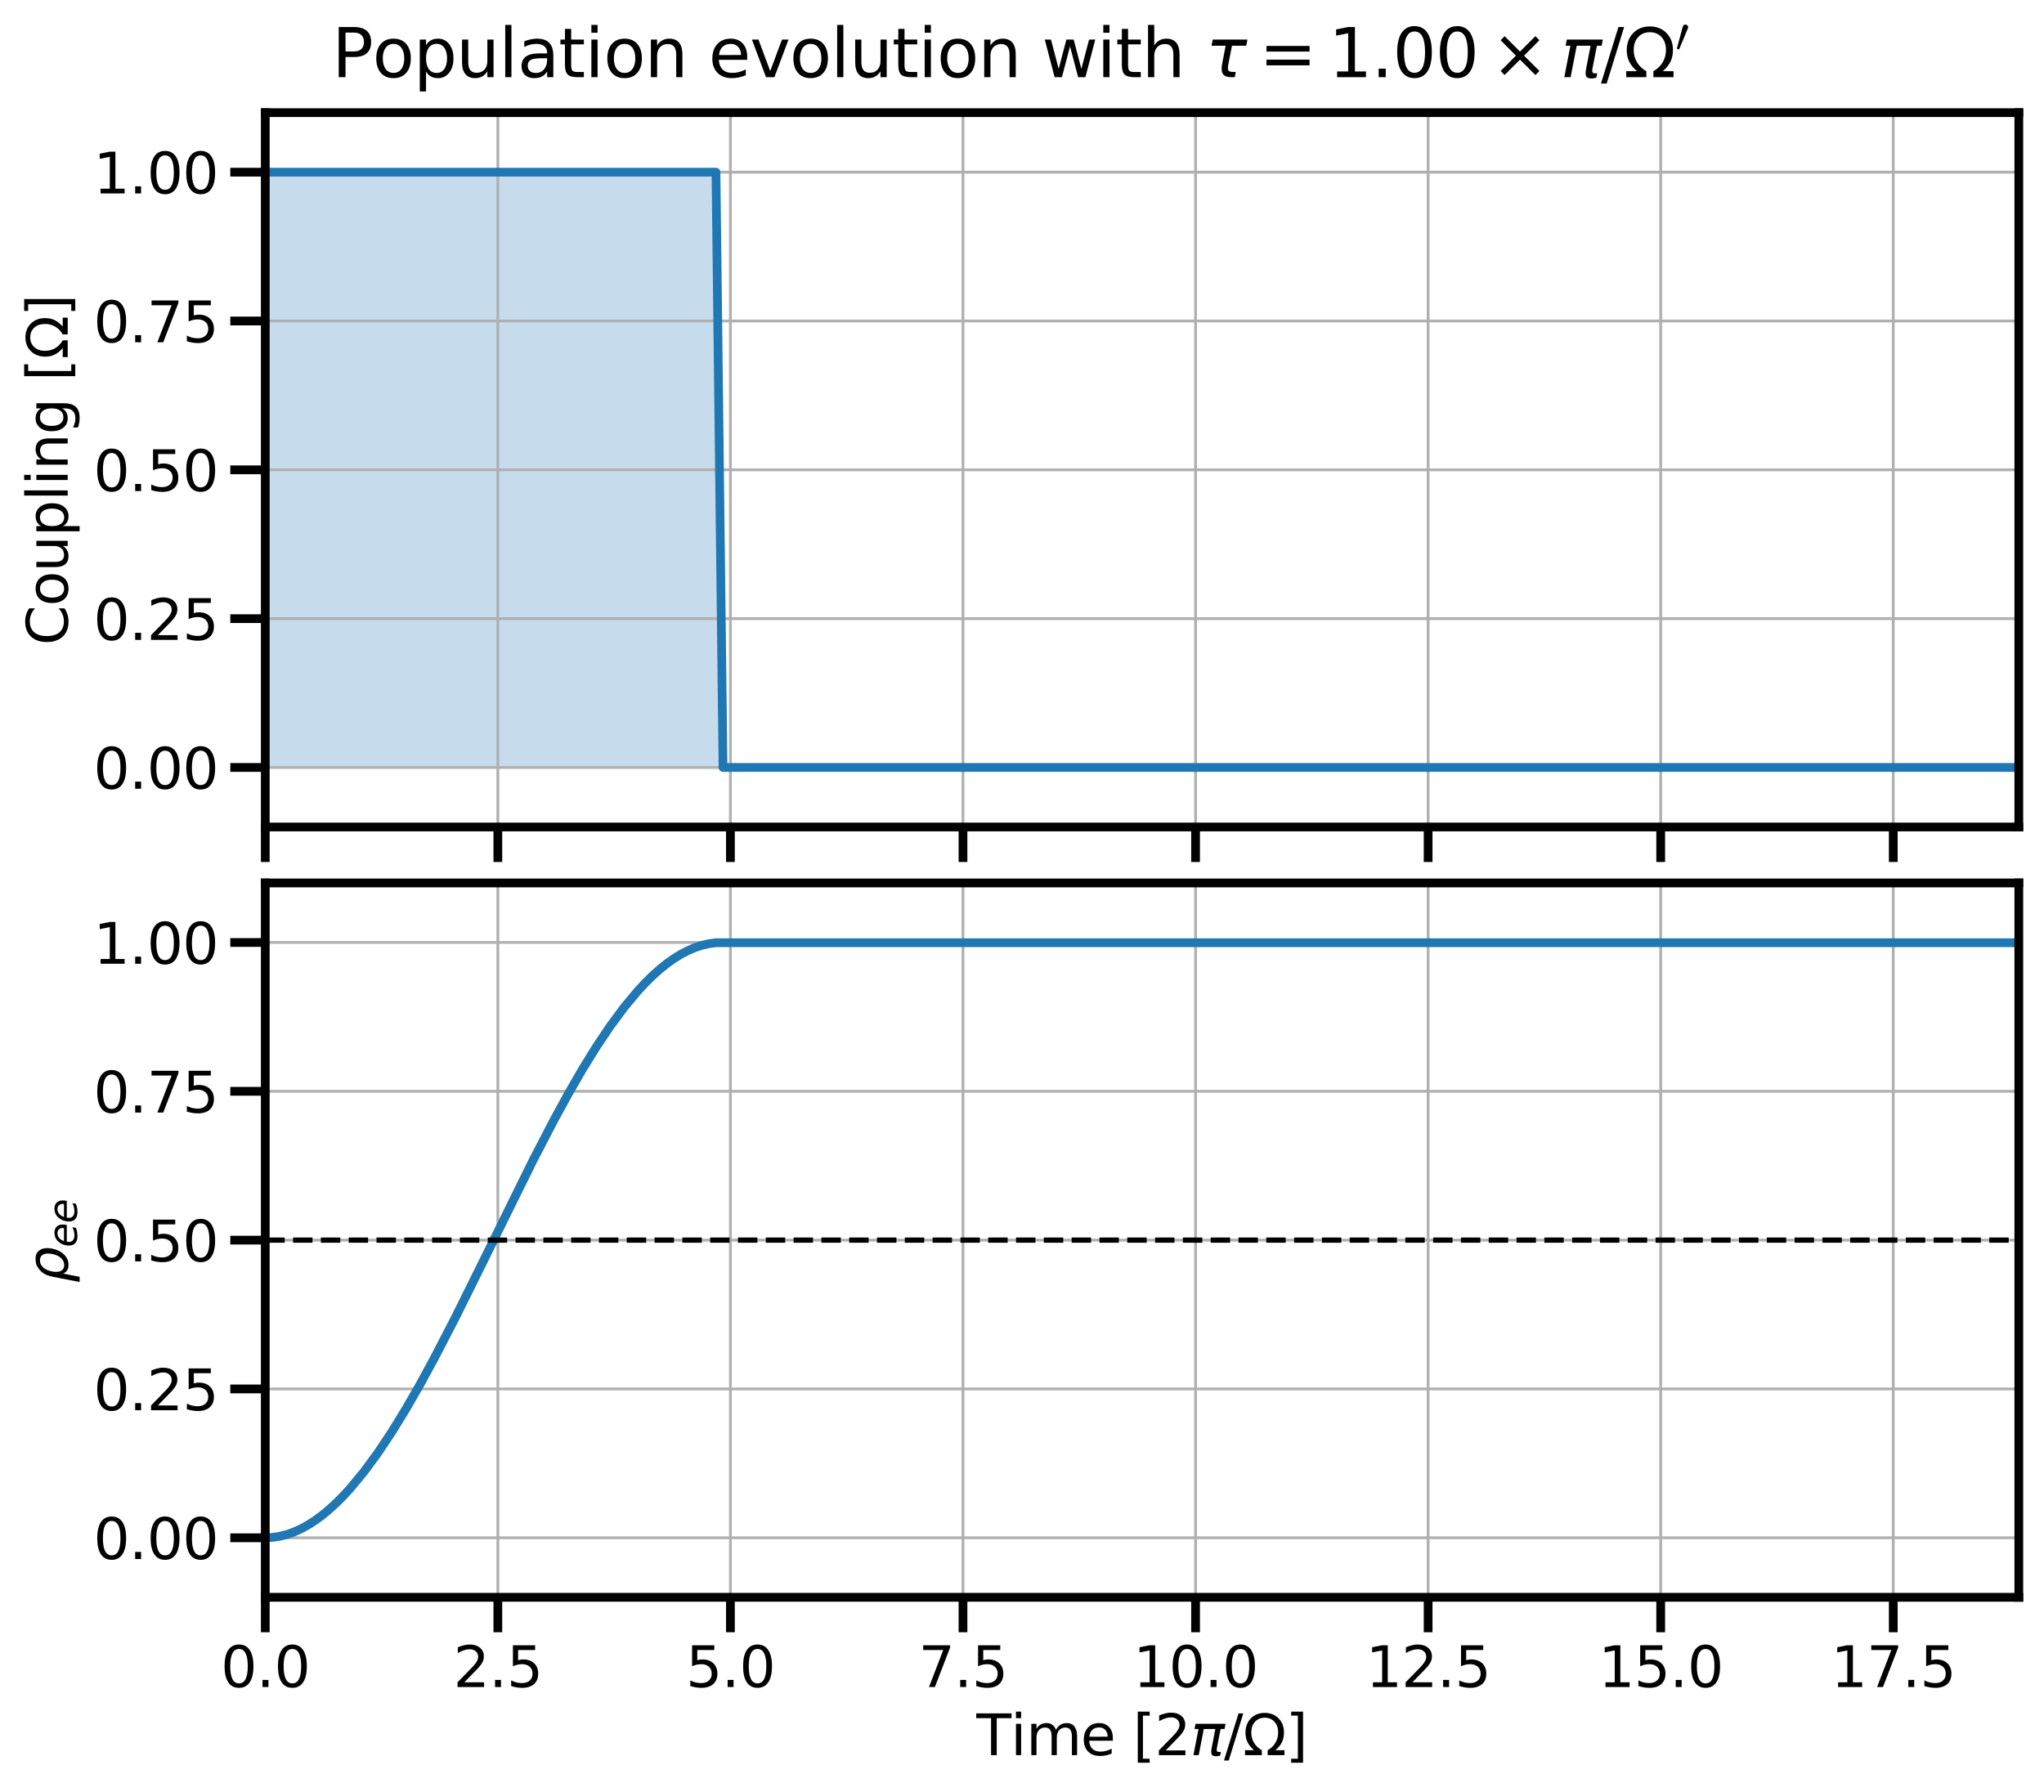 <?xml version="1.0" encoding="utf-8" standalone="no"?>
<!DOCTYPE svg PUBLIC "-//W3C//DTD SVG 1.1//EN"
  "http://www.w3.org/Graphics/SVG/1.1/DTD/svg11.dtd">
<svg xmlns:xlink="http://www.w3.org/1999/xlink" width="584.4pt" height="512.4pt" viewBox="0 0 584.4 512.4" xmlns="http://www.w3.org/2000/svg" version="1.1">
 <defs>
  <style type="text/css">*{stroke-linejoin: round; stroke-linecap: butt}</style>
 </defs>
 <g id="figure_1">
  <g id="patch_1">
   <path d="M 0 512.4 
L 584.4 512.4 
L 584.4 0 
L 0 0 
z
" style="fill: #ffffff"/>
  </g>
  <g id="axes_1">
   <g id="patch_2">
    <path d="M 75.845 236.469 
L 577.2 236.469 
L 577.2 32.208 
L 75.845 32.208 
z
" style="fill: #ffffff"/>
   </g>
   <g id="PolyCollection_1">
    <path d="M 75.845 219.447 
L 75.845 49.23 
L 77.858 49.23 
L 79.872 49.23 
L 81.885 49.23 
L 83.899 49.23 
L 85.912 49.23 
L 87.926 49.23 
L 89.939 49.23 
L 91.953 49.23 
L 93.966 49.23 
L 95.98 49.23 
L 97.993 49.23 
L 100.007 49.23 
L 102.02 49.23 
L 104.034 49.23 
L 106.047 49.23 
L 108.061 49.23 
L 110.074 49.23 
L 112.087 49.23 
L 114.101 49.23 
L 116.114 49.23 
L 118.128 49.23 
L 120.141 49.23 
L 122.155 49.23 
L 124.168 49.23 
L 126.182 49.23 
L 128.195 49.23 
L 130.209 49.23 
L 132.222 49.23 
L 134.236 49.23 
L 136.249 49.23 
L 138.263 49.23 
L 140.276 49.23 
L 142.29 49.23 
L 144.303 49.23 
L 146.317 49.23 
L 148.33 49.23 
L 150.343 49.23 
L 152.357 49.23 
L 154.37 49.23 
L 156.384 49.23 
L 158.397 49.23 
L 160.411 49.23 
L 162.424 49.23 
L 164.438 49.23 
L 166.451 49.23 
L 168.465 49.23 
L 170.478 49.23 
L 172.492 49.23 
L 174.505 49.23 
L 176.519 49.23 
L 178.532 49.23 
L 180.546 49.23 
L 182.559 49.23 
L 184.572 49.23 
L 186.586 49.23 
L 188.599 49.23 
L 190.613 49.23 
L 192.626 49.23 
L 194.64 49.23 
L 196.653 49.23 
L 198.667 49.23 
L 200.68 49.23 
L 202.694 49.23 
L 204.707 49.23 
L 206.721 219.447 
L 208.734 219.447 
L 210.748 219.447 
L 212.761 219.447 
L 214.775 219.447 
L 216.788 219.447 
L 218.802 219.447 
L 220.815 219.447 
L 222.828 219.447 
L 224.842 219.447 
L 226.855 219.447 
L 228.869 219.447 
L 230.882 219.447 
L 232.896 219.447 
L 234.909 219.447 
L 236.923 219.447 
L 238.936 219.447 
L 240.95 219.447 
L 242.963 219.447 
L 244.977 219.447 
L 246.99 219.447 
L 249.004 219.447 
L 251.017 219.447 
L 253.031 219.447 
L 255.044 219.447 
L 257.057 219.447 
L 259.071 219.447 
L 261.084 219.447 
L 263.098 219.447 
L 265.111 219.447 
L 267.125 219.447 
L 269.138 219.447 
L 271.152 219.447 
L 273.165 219.447 
L 275.179 219.447 
L 277.192 219.447 
L 279.206 219.447 
L 281.219 219.447 
L 283.233 219.447 
L 285.246 219.447 
L 287.26 219.447 
L 289.273 219.447 
L 291.287 219.447 
L 293.3 219.447 
L 295.313 219.447 
L 297.327 219.447 
L 299.34 219.447 
L 301.354 219.447 
L 303.367 219.447 
L 305.381 219.447 
L 307.394 219.447 
L 309.408 219.447 
L 311.421 219.447 
L 313.435 219.447 
L 315.448 219.447 
L 317.462 219.447 
L 319.475 219.447 
L 321.489 219.447 
L 323.502 219.447 
L 325.516 219.447 
L 327.529 219.447 
L 329.542 219.447 
L 331.556 219.447 
L 333.569 219.447 
L 335.583 219.447 
L 337.596 219.447 
L 339.61 219.447 
L 341.623 219.447 
L 343.637 219.447 
L 345.65 219.447 
L 347.664 219.447 
L 349.677 219.447 
L 351.691 219.447 
L 353.704 219.447 
L 355.718 219.447 
L 357.731 219.447 
L 359.745 219.447 
L 361.758 219.447 
L 363.771 219.447 
L 365.785 219.447 
L 367.798 219.447 
L 369.812 219.447 
L 371.825 219.447 
L 373.839 219.447 
L 375.852 219.447 
L 377.866 219.447 
L 379.879 219.447 
L 381.893 219.447 
L 383.906 219.447 
L 385.92 219.447 
L 387.933 219.447 
L 389.947 219.447 
L 391.96 219.447 
L 393.974 219.447 
L 395.987 219.447 
L 398.001 219.447 
L 400.014 219.447 
L 402.027 219.447 
L 404.041 219.447 
L 406.054 219.447 
L 408.068 219.447 
L 410.081 219.447 
L 412.095 219.447 
L 414.108 219.447 
L 416.122 219.447 
L 418.135 219.447 
L 420.149 219.447 
L 422.162 219.447 
L 424.176 219.447 
L 426.189 219.447 
L 428.203 219.447 
L 430.216 219.447 
L 432.23 219.447 
L 434.243 219.447 
L 436.256 219.447 
L 438.27 219.447 
L 440.283 219.447 
L 442.297 219.447 
L 444.31 219.447 
L 446.324 219.447 
L 448.337 219.447 
L 450.351 219.447 
L 452.364 219.447 
L 454.378 219.447 
L 456.391 219.447 
L 458.405 219.447 
L 460.418 219.447 
L 462.432 219.447 
L 464.445 219.447 
L 466.459 219.447 
L 468.472 219.447 
L 470.486 219.447 
L 472.499 219.447 
L 474.512 219.447 
L 476.526 219.447 
L 478.539 219.447 
L 480.553 219.447 
L 482.566 219.447 
L 484.58 219.447 
L 486.593 219.447 
L 488.607 219.447 
L 490.62 219.447 
L 492.634 219.447 
L 494.647 219.447 
L 496.661 219.447 
L 498.674 219.447 
L 500.688 219.447 
L 502.701 219.447 
L 504.715 219.447 
L 506.728 219.447 
L 508.741 219.447 
L 510.755 219.447 
L 512.768 219.447 
L 514.782 219.447 
L 516.795 219.447 
L 518.809 219.447 
L 520.822 219.447 
L 522.836 219.447 
L 524.849 219.447 
L 526.863 219.447 
L 528.876 219.447 
L 530.89 219.447 
L 532.903 219.447 
L 534.917 219.447 
L 536.93 219.447 
L 538.944 219.447 
L 540.957 219.447 
L 542.97 219.447 
L 544.984 219.447 
L 546.997 219.447 
L 549.011 219.447 
L 551.024 219.447 
L 553.038 219.447 
L 555.051 219.447 
L 557.065 219.447 
L 559.078 219.447 
L 561.092 219.447 
L 563.105 219.447 
L 565.119 219.447 
L 567.132 219.447 
L 569.146 219.447 
L 571.159 219.447 
L 573.173 219.447 
L 575.186 219.447 
L 577.2 219.447 
L 577.2 219.447 
L 577.2 219.447 
L 575.186 219.447 
L 573.173 219.447 
L 571.159 219.447 
L 569.146 219.447 
L 567.132 219.447 
L 565.119 219.447 
L 563.105 219.447 
L 561.092 219.447 
L 559.078 219.447 
L 557.065 219.447 
L 555.051 219.447 
L 553.038 219.447 
L 551.024 219.447 
L 549.011 219.447 
L 546.997 219.447 
L 544.984 219.447 
L 542.97 219.447 
L 540.957 219.447 
L 538.944 219.447 
L 536.93 219.447 
L 534.917 219.447 
L 532.903 219.447 
L 530.89 219.447 
L 528.876 219.447 
L 526.863 219.447 
L 524.849 219.447 
L 522.836 219.447 
L 520.822 219.447 
L 518.809 219.447 
L 516.795 219.447 
L 514.782 219.447 
L 512.768 219.447 
L 510.755 219.447 
L 508.741 219.447 
L 506.728 219.447 
L 504.715 219.447 
L 502.701 219.447 
L 500.688 219.447 
L 498.674 219.447 
L 496.661 219.447 
L 494.647 219.447 
L 492.634 219.447 
L 490.62 219.447 
L 488.607 219.447 
L 486.593 219.447 
L 484.58 219.447 
L 482.566 219.447 
L 480.553 219.447 
L 478.539 219.447 
L 476.526 219.447 
L 474.512 219.447 
L 472.499 219.447 
L 470.486 219.447 
L 468.472 219.447 
L 466.459 219.447 
L 464.445 219.447 
L 462.432 219.447 
L 460.418 219.447 
L 458.405 219.447 
L 456.391 219.447 
L 454.378 219.447 
L 452.364 219.447 
L 450.351 219.447 
L 448.337 219.447 
L 446.324 219.447 
L 444.31 219.447 
L 442.297 219.447 
L 440.283 219.447 
L 438.27 219.447 
L 436.256 219.447 
L 434.243 219.447 
L 432.23 219.447 
L 430.216 219.447 
L 428.203 219.447 
L 426.189 219.447 
L 424.176 219.447 
L 422.162 219.447 
L 420.149 219.447 
L 418.135 219.447 
L 416.122 219.447 
L 414.108 219.447 
L 412.095 219.447 
L 410.081 219.447 
L 408.068 219.447 
L 406.054 219.447 
L 404.041 219.447 
L 402.027 219.447 
L 400.014 219.447 
L 398.001 219.447 
L 395.987 219.447 
L 393.974 219.447 
L 391.96 219.447 
L 389.947 219.447 
L 387.933 219.447 
L 385.92 219.447 
L 383.906 219.447 
L 381.893 219.447 
L 379.879 219.447 
L 377.866 219.447 
L 375.852 219.447 
L 373.839 219.447 
L 371.825 219.447 
L 369.812 219.447 
L 367.798 219.447 
L 365.785 219.447 
L 363.771 219.447 
L 361.758 219.447 
L 359.745 219.447 
L 357.731 219.447 
L 355.718 219.447 
L 353.704 219.447 
L 351.691 219.447 
L 349.677 219.447 
L 347.664 219.447 
L 345.65 219.447 
L 343.637 219.447 
L 341.623 219.447 
L 339.61 219.447 
L 337.596 219.447 
L 335.583 219.447 
L 333.569 219.447 
L 331.556 219.447 
L 329.542 219.447 
L 327.529 219.447 
L 325.516 219.447 
L 323.502 219.447 
L 321.489 219.447 
L 319.475 219.447 
L 317.462 219.447 
L 315.448 219.447 
L 313.435 219.447 
L 311.421 219.447 
L 309.408 219.447 
L 307.394 219.447 
L 305.381 219.447 
L 303.367 219.447 
L 301.354 219.447 
L 299.34 219.447 
L 297.327 219.447 
L 295.313 219.447 
L 293.3 219.447 
L 291.287 219.447 
L 289.273 219.447 
L 287.26 219.447 
L 285.246 219.447 
L 283.233 219.447 
L 281.219 219.447 
L 279.206 219.447 
L 277.192 219.447 
L 275.179 219.447 
L 273.165 219.447 
L 271.152 219.447 
L 269.138 219.447 
L 267.125 219.447 
L 265.111 219.447 
L 263.098 219.447 
L 261.084 219.447 
L 259.071 219.447 
L 257.057 219.447 
L 255.044 219.447 
L 253.031 219.447 
L 251.017 219.447 
L 249.004 219.447 
L 246.99 219.447 
L 244.977 219.447 
L 242.963 219.447 
L 240.95 219.447 
L 238.936 219.447 
L 236.923 219.447 
L 234.909 219.447 
L 232.896 219.447 
L 230.882 219.447 
L 228.869 219.447 
L 226.855 219.447 
L 224.842 219.447 
L 222.828 219.447 
L 220.815 219.447 
L 218.802 219.447 
L 216.788 219.447 
L 214.775 219.447 
L 212.761 219.447 
L 210.748 219.447 
L 208.734 219.447 
L 206.721 219.447 
L 204.707 219.447 
L 202.694 219.447 
L 200.68 219.447 
L 198.667 219.447 
L 196.653 219.447 
L 194.64 219.447 
L 192.626 219.447 
L 190.613 219.447 
L 188.599 219.447 
L 186.586 219.447 
L 184.572 219.447 
L 182.559 219.447 
L 180.546 219.447 
L 178.532 219.447 
L 176.519 219.447 
L 174.505 219.447 
L 172.492 219.447 
L 170.478 219.447 
L 168.465 219.447 
L 166.451 219.447 
L 164.438 219.447 
L 162.424 219.447 
L 160.411 219.447 
L 158.397 219.447 
L 156.384 219.447 
L 154.37 219.447 
L 152.357 219.447 
L 150.343 219.447 
L 148.33 219.447 
L 146.317 219.447 
L 144.303 219.447 
L 142.29 219.447 
L 140.276 219.447 
L 138.263 219.447 
L 136.249 219.447 
L 134.236 219.447 
L 132.222 219.447 
L 130.209 219.447 
L 128.195 219.447 
L 126.182 219.447 
L 124.168 219.447 
L 122.155 219.447 
L 120.141 219.447 
L 118.128 219.447 
L 116.114 219.447 
L 114.101 219.447 
L 112.087 219.447 
L 110.074 219.447 
L 108.061 219.447 
L 106.047 219.447 
L 104.034 219.447 
L 102.02 219.447 
L 100.007 219.447 
L 97.993 219.447 
L 95.98 219.447 
L 93.966 219.447 
L 91.953 219.447 
L 89.939 219.447 
L 87.926 219.447 
L 85.912 219.447 
L 83.899 219.447 
L 81.885 219.447 
L 79.872 219.447 
L 77.858 219.447 
L 75.845 219.447 
z
" clip-path="url(#p32d648f47c)" style="fill: #1f77b4; fill-opacity: 0.25"/>
   </g>
   <g id="matplotlib.axis_1">
    <g id="xtick_1">
     <g id="line2d_1">
      <path d="M 75.845 236.469 
L 75.845 32.208 
" clip-path="url(#p32d648f47c)" style="fill: none; stroke: #b0b0b0; stroke-width: 0.8; stroke-linecap: square"/>
     </g>
     <g id="line2d_2">
      <defs>
       <path id="m3462566dc5" d="M 0 0 
L 0 10 
" style="stroke: #000000; stroke-width: 2.5"/>
      </defs>
      <g>
       <use xlink:href="#m3462566dc5" x="75.845" y="236.469" style="stroke: #000000; stroke-width: 2.5"/>
      </g>
     </g>
    </g>
    <g id="xtick_2">
     <g id="line2d_3">
      <path d="M 142.339 236.469 
L 142.339 32.208 
" clip-path="url(#p32d648f47c)" style="fill: none; stroke: #b0b0b0; stroke-width: 0.8; stroke-linecap: square"/>
     </g>
     <g id="line2d_4">
      <g>
       <use xlink:href="#m3462566dc5" x="142.339" y="236.469" style="stroke: #000000; stroke-width: 2.5"/>
      </g>
     </g>
    </g>
    <g id="xtick_3">
     <g id="line2d_5">
      <path d="M 208.833 236.469 
L 208.833 32.208 
" clip-path="url(#p32d648f47c)" style="fill: none; stroke: #b0b0b0; stroke-width: 0.8; stroke-linecap: square"/>
     </g>
     <g id="line2d_6">
      <g>
       <use xlink:href="#m3462566dc5" x="208.833" y="236.469" style="stroke: #000000; stroke-width: 2.5"/>
      </g>
     </g>
    </g>
    <g id="xtick_4">
     <g id="line2d_7">
      <path d="M 275.328 236.469 
L 275.328 32.208 
" clip-path="url(#p32d648f47c)" style="fill: none; stroke: #b0b0b0; stroke-width: 0.8; stroke-linecap: square"/>
     </g>
     <g id="line2d_8">
      <g>
       <use xlink:href="#m3462566dc5" x="275.328" y="236.469" style="stroke: #000000; stroke-width: 2.5"/>
      </g>
     </g>
    </g>
    <g id="xtick_5">
     <g id="line2d_9">
      <path d="M 341.822 236.469 
L 341.822 32.208 
" clip-path="url(#p32d648f47c)" style="fill: none; stroke: #b0b0b0; stroke-width: 0.8; stroke-linecap: square"/>
     </g>
     <g id="line2d_10">
      <g>
       <use xlink:href="#m3462566dc5" x="341.822" y="236.469" style="stroke: #000000; stroke-width: 2.5"/>
      </g>
     </g>
    </g>
    <g id="xtick_6">
     <g id="line2d_11">
      <path d="M 408.316 236.469 
L 408.316 32.208 
" clip-path="url(#p32d648f47c)" style="fill: none; stroke: #b0b0b0; stroke-width: 0.8; stroke-linecap: square"/>
     </g>
     <g id="line2d_12">
      <g>
       <use xlink:href="#m3462566dc5" x="408.316" y="236.469" style="stroke: #000000; stroke-width: 2.5"/>
      </g>
     </g>
    </g>
    <g id="xtick_7">
     <g id="line2d_13">
      <path d="M 474.81 236.469 
L 474.81 32.208 
" clip-path="url(#p32d648f47c)" style="fill: none; stroke: #b0b0b0; stroke-width: 0.8; stroke-linecap: square"/>
     </g>
     <g id="line2d_14">
      <g>
       <use xlink:href="#m3462566dc5" x="474.81" y="236.469" style="stroke: #000000; stroke-width: 2.5"/>
      </g>
     </g>
    </g>
    <g id="xtick_8">
     <g id="line2d_15">
      <path d="M 541.304 236.469 
L 541.304 32.208 
" clip-path="url(#p32d648f47c)" style="fill: none; stroke: #b0b0b0; stroke-width: 0.8; stroke-linecap: square"/>
     </g>
     <g id="line2d_16">
      <g>
       <use xlink:href="#m3462566dc5" x="541.304" y="236.469" style="stroke: #000000; stroke-width: 2.5"/>
      </g>
     </g>
    </g>
   </g>
   <g id="matplotlib.axis_2">
    <g id="ytick_1">
     <g id="line2d_17">
      <path d="M 75.845 219.447 
L 577.2 219.447 
" clip-path="url(#p32d648f47c)" style="fill: none; stroke: #b0b0b0; stroke-width: 0.8; stroke-linecap: square"/>
     </g>
     <g id="line2d_18">
      <defs>
       <path id="mfc14a65c82" d="M 0 0 
L -10 0 
" style="stroke: #000000; stroke-width: 2.5"/>
      </defs>
      <g>
       <use xlink:href="#mfc14a65c82" x="75.845" y="219.447" style="stroke: #000000; stroke-width: 2.5"/>
      </g>
     </g>
     <g id="text_1">
      <!-- 0.00 -->
      <g transform="translate(26.72 225.526) scale(0.16 -0.16)">
       <defs>
        <path id="DejaVuSans-30" d="M 2034 4250 
Q 1547 4250 1301 3770 
Q 1056 3291 1056 2328 
Q 1056 1369 1301 889 
Q 1547 409 2034 409 
Q 2525 409 2770 889 
Q 3016 1369 3016 2328 
Q 3016 3291 2770 3770 
Q 2525 4250 2034 4250 
z
M 2034 4750 
Q 2819 4750 3233 4129 
Q 3647 3509 3647 2328 
Q 3647 1150 3233 529 
Q 2819 -91 2034 -91 
Q 1250 -91 836 529 
Q 422 1150 422 2328 
Q 422 3509 836 4129 
Q 1250 4750 2034 4750 
z
" transform="scale(0.016)"/>
        <path id="DejaVuSans-2e" d="M 684 794 
L 1344 794 
L 1344 0 
L 684 0 
L 684 794 
z
" transform="scale(0.016)"/>
       </defs>
       <use xlink:href="#DejaVuSans-30"/>
       <use xlink:href="#DejaVuSans-2e" x="63.623"/>
       <use xlink:href="#DejaVuSans-30" x="95.41"/>
       <use xlink:href="#DejaVuSans-30" x="159.033"/>
      </g>
     </g>
    </g>
    <g id="ytick_2">
     <g id="line2d_19">
      <path d="M 75.845 176.893 
L 577.2 176.893 
" clip-path="url(#p32d648f47c)" style="fill: none; stroke: #b0b0b0; stroke-width: 0.8; stroke-linecap: square"/>
     </g>
     <g id="line2d_20">
      <g>
       <use xlink:href="#mfc14a65c82" x="75.845" y="176.893" style="stroke: #000000; stroke-width: 2.5"/>
      </g>
     </g>
     <g id="text_2">
      <!-- 0.25 -->
      <g transform="translate(26.72 182.972) scale(0.16 -0.16)">
       <defs>
        <path id="DejaVuSans-32" d="M 1228 531 
L 3431 531 
L 3431 0 
L 469 0 
L 469 531 
Q 828 903 1448 1529 
Q 2069 2156 2228 2338 
Q 2531 2678 2651 2914 
Q 2772 3150 2772 3378 
Q 2772 3750 2511 3984 
Q 2250 4219 1831 4219 
Q 1534 4219 1204 4116 
Q 875 4013 500 3803 
L 500 4441 
Q 881 4594 1212 4672 
Q 1544 4750 1819 4750 
Q 2544 4750 2975 4387 
Q 3406 4025 3406 3419 
Q 3406 3131 3298 2873 
Q 3191 2616 2906 2266 
Q 2828 2175 2409 1742 
Q 1991 1309 1228 531 
z
" transform="scale(0.016)"/>
        <path id="DejaVuSans-35" d="M 691 4666 
L 3169 4666 
L 3169 4134 
L 1269 4134 
L 1269 2991 
Q 1406 3038 1543 3061 
Q 1681 3084 1819 3084 
Q 2600 3084 3056 2656 
Q 3513 2228 3513 1497 
Q 3513 744 3044 326 
Q 2575 -91 1722 -91 
Q 1428 -91 1123 -41 
Q 819 9 494 109 
L 494 744 
Q 775 591 1075 516 
Q 1375 441 1709 441 
Q 2250 441 2565 725 
Q 2881 1009 2881 1497 
Q 2881 1984 2565 2268 
Q 2250 2553 1709 2553 
Q 1456 2553 1204 2497 
Q 953 2441 691 2322 
L 691 4666 
z
" transform="scale(0.016)"/>
       </defs>
       <use xlink:href="#DejaVuSans-30"/>
       <use xlink:href="#DejaVuSans-2e" x="63.623"/>
       <use xlink:href="#DejaVuSans-32" x="95.41"/>
       <use xlink:href="#DejaVuSans-35" x="159.033"/>
      </g>
     </g>
    </g>
    <g id="ytick_3">
     <g id="line2d_21">
      <path d="M 75.845 134.339 
L 577.2 134.339 
" clip-path="url(#p32d648f47c)" style="fill: none; stroke: #b0b0b0; stroke-width: 0.8; stroke-linecap: square"/>
     </g>
     <g id="line2d_22">
      <g>
       <use xlink:href="#mfc14a65c82" x="75.845" y="134.339" style="stroke: #000000; stroke-width: 2.5"/>
      </g>
     </g>
     <g id="text_3">
      <!-- 0.50 -->
      <g transform="translate(26.72 140.417) scale(0.16 -0.16)">
       <use xlink:href="#DejaVuSans-30"/>
       <use xlink:href="#DejaVuSans-2e" x="63.623"/>
       <use xlink:href="#DejaVuSans-35" x="95.41"/>
       <use xlink:href="#DejaVuSans-30" x="159.033"/>
      </g>
     </g>
    </g>
    <g id="ytick_4">
     <g id="line2d_23">
      <path d="M 75.845 91.784 
L 577.2 91.784 
" clip-path="url(#p32d648f47c)" style="fill: none; stroke: #b0b0b0; stroke-width: 0.8; stroke-linecap: square"/>
     </g>
     <g id="line2d_24">
      <g>
       <use xlink:href="#mfc14a65c82" x="75.845" y="91.784" style="stroke: #000000; stroke-width: 2.5"/>
      </g>
     </g>
     <g id="text_4">
      <!-- 0.75 -->
      <g transform="translate(26.72 97.863) scale(0.16 -0.16)">
       <defs>
        <path id="DejaVuSans-37" d="M 525 4666 
L 3525 4666 
L 3525 4397 
L 1831 0 
L 1172 0 
L 2766 4134 
L 525 4134 
L 525 4666 
z
" transform="scale(0.016)"/>
       </defs>
       <use xlink:href="#DejaVuSans-30"/>
       <use xlink:href="#DejaVuSans-2e" x="63.623"/>
       <use xlink:href="#DejaVuSans-37" x="95.41"/>
       <use xlink:href="#DejaVuSans-35" x="159.033"/>
      </g>
     </g>
    </g>
    <g id="ytick_5">
     <g id="line2d_25">
      <path d="M 75.845 49.23 
L 577.2 49.23 
" clip-path="url(#p32d648f47c)" style="fill: none; stroke: #b0b0b0; stroke-width: 0.8; stroke-linecap: square"/>
     </g>
     <g id="line2d_26">
      <g>
       <use xlink:href="#mfc14a65c82" x="75.845" y="49.23" style="stroke: #000000; stroke-width: 2.5"/>
      </g>
     </g>
     <g id="text_5">
      <!-- 1.00 -->
      <g transform="translate(26.72 55.309) scale(0.16 -0.16)">
       <defs>
        <path id="DejaVuSans-31" d="M 794 531 
L 1825 531 
L 1825 4091 
L 703 3866 
L 703 4441 
L 1819 4666 
L 2450 4666 
L 2450 531 
L 3481 531 
L 3481 0 
L 794 0 
L 794 531 
z
" transform="scale(0.016)"/>
       </defs>
       <use xlink:href="#DejaVuSans-31"/>
       <use xlink:href="#DejaVuSans-2e" x="63.623"/>
       <use xlink:href="#DejaVuSans-30" x="95.41"/>
       <use xlink:href="#DejaVuSans-30" x="159.033"/>
      </g>
     </g>
    </g>
    <g id="text_6">
     <!-- Coupling [$\Omega$] -->
     <g transform="translate(19.36 184.499) rotate(-90) scale(0.16 -0.16)">
      <defs>
       <path id="DejaVuSans-43" d="M 4122 4306 
L 4122 3641 
Q 3803 3938 3442 4084 
Q 3081 4231 2675 4231 
Q 1875 4231 1450 3742 
Q 1025 3253 1025 2328 
Q 1025 1406 1450 917 
Q 1875 428 2675 428 
Q 3081 428 3442 575 
Q 3803 722 4122 1019 
L 4122 359 
Q 3791 134 3420 21 
Q 3050 -91 2638 -91 
Q 1578 -91 968 557 
Q 359 1206 359 2328 
Q 359 3453 968 4101 
Q 1578 4750 2638 4750 
Q 3056 4750 3426 4639 
Q 3797 4528 4122 4306 
z
" transform="scale(0.016)"/>
       <path id="DejaVuSans-6f" d="M 1959 3097 
Q 1497 3097 1228 2736 
Q 959 2375 959 1747 
Q 959 1119 1226 758 
Q 1494 397 1959 397 
Q 2419 397 2687 759 
Q 2956 1122 2956 1747 
Q 2956 2369 2687 2733 
Q 2419 3097 1959 3097 
z
M 1959 3584 
Q 2709 3584 3137 3096 
Q 3566 2609 3566 1747 
Q 3566 888 3137 398 
Q 2709 -91 1959 -91 
Q 1206 -91 779 398 
Q 353 888 353 1747 
Q 353 2609 779 3096 
Q 1206 3584 1959 3584 
z
" transform="scale(0.016)"/>
       <path id="DejaVuSans-75" d="M 544 1381 
L 544 3500 
L 1119 3500 
L 1119 1403 
Q 1119 906 1312 657 
Q 1506 409 1894 409 
Q 2359 409 2629 706 
Q 2900 1003 2900 1516 
L 2900 3500 
L 3475 3500 
L 3475 0 
L 2900 0 
L 2900 538 
Q 2691 219 2414 64 
Q 2138 -91 1772 -91 
Q 1169 -91 856 284 
Q 544 659 544 1381 
z
M 1991 3584 
L 1991 3584 
z
" transform="scale(0.016)"/>
       <path id="DejaVuSans-70" d="M 1159 525 
L 1159 -1331 
L 581 -1331 
L 581 3500 
L 1159 3500 
L 1159 2969 
Q 1341 3281 1617 3432 
Q 1894 3584 2278 3584 
Q 2916 3584 3314 3078 
Q 3713 2572 3713 1747 
Q 3713 922 3314 415 
Q 2916 -91 2278 -91 
Q 1894 -91 1617 61 
Q 1341 213 1159 525 
z
M 3116 1747 
Q 3116 2381 2855 2742 
Q 2594 3103 2138 3103 
Q 1681 3103 1420 2742 
Q 1159 2381 1159 1747 
Q 1159 1113 1420 752 
Q 1681 391 2138 391 
Q 2594 391 2855 752 
Q 3116 1113 3116 1747 
z
" transform="scale(0.016)"/>
       <path id="DejaVuSans-6c" d="M 603 4863 
L 1178 4863 
L 1178 0 
L 603 0 
L 603 4863 
z
" transform="scale(0.016)"/>
       <path id="DejaVuSans-69" d="M 603 3500 
L 1178 3500 
L 1178 0 
L 603 0 
L 603 3500 
z
M 603 4863 
L 1178 4863 
L 1178 4134 
L 603 4134 
L 603 4863 
z
" transform="scale(0.016)"/>
       <path id="DejaVuSans-6e" d="M 3513 2113 
L 3513 0 
L 2938 0 
L 2938 2094 
Q 2938 2591 2744 2837 
Q 2550 3084 2163 3084 
Q 1697 3084 1428 2787 
Q 1159 2491 1159 1978 
L 1159 0 
L 581 0 
L 581 3500 
L 1159 3500 
L 1159 2956 
Q 1366 3272 1645 3428 
Q 1925 3584 2291 3584 
Q 2894 3584 3203 3211 
Q 3513 2838 3513 2113 
z
" transform="scale(0.016)"/>
       <path id="DejaVuSans-67" d="M 2906 1791 
Q 2906 2416 2648 2759 
Q 2391 3103 1925 3103 
Q 1463 3103 1205 2759 
Q 947 2416 947 1791 
Q 947 1169 1205 825 
Q 1463 481 1925 481 
Q 2391 481 2648 825 
Q 2906 1169 2906 1791 
z
M 3481 434 
Q 3481 -459 3084 -895 
Q 2688 -1331 1869 -1331 
Q 1566 -1331 1297 -1286 
Q 1028 -1241 775 -1147 
L 775 -588 
Q 1028 -725 1275 -790 
Q 1522 -856 1778 -856 
Q 2344 -856 2625 -561 
Q 2906 -266 2906 331 
L 2906 616 
Q 2728 306 2450 153 
Q 2172 0 1784 0 
Q 1141 0 747 490 
Q 353 981 353 1791 
Q 353 2603 747 3093 
Q 1141 3584 1784 3584 
Q 2172 3584 2450 3431 
Q 2728 3278 2906 2969 
L 2906 3500 
L 3481 3500 
L 3481 434 
z
" transform="scale(0.016)"/>
       <path id="DejaVuSans-20" transform="scale(0.016)"/>
       <path id="DejaVuSans-5b" d="M 550 4863 
L 1875 4863 
L 1875 4416 
L 1125 4416 
L 1125 -397 
L 1875 -397 
L 1875 -844 
L 550 -844 
L 550 4863 
z
" transform="scale(0.016)"/>
       <path id="DejaVuSans-3a9" d="M 4647 556 
L 4647 0 
L 2772 0 
L 2772 556 
Q 3325 859 3634 1378 
Q 3944 1897 3944 2528 
Q 3944 3278 3531 3731 
Q 3119 4184 2444 4184 
Q 1769 4184 1355 3729 
Q 941 3275 941 2528 
Q 941 1897 1250 1378 
Q 1563 859 2119 556 
L 2119 0 
L 244 0 
L 244 556 
L 1241 556 
Q 747 991 519 1456 
Q 294 1922 294 2497 
Q 294 3491 894 4106 
Q 1491 4722 2444 4722 
Q 3391 4722 3994 4106 
Q 4594 3494 4594 2528 
Q 4594 1922 4372 1459 
Q 4150 997 3647 556 
L 4647 556 
z
" transform="scale(0.016)"/>
       <path id="DejaVuSans-5d" d="M 1947 4863 
L 1947 -844 
L 622 -844 
L 622 -397 
L 1369 -397 
L 1369 4416 
L 622 4416 
L 622 4863 
L 1947 4863 
z
" transform="scale(0.016)"/>
      </defs>
      <use xlink:href="#DejaVuSans-43" transform="translate(0 0.016)"/>
      <use xlink:href="#DejaVuSans-6f" transform="translate(69.824 0.016)"/>
      <use xlink:href="#DejaVuSans-75" transform="translate(131.006 0.016)"/>
      <use xlink:href="#DejaVuSans-70" transform="translate(194.385 0.016)"/>
      <use xlink:href="#DejaVuSans-6c" transform="translate(257.861 0.016)"/>
      <use xlink:href="#DejaVuSans-69" transform="translate(285.645 0.016)"/>
      <use xlink:href="#DejaVuSans-6e" transform="translate(313.428 0.016)"/>
      <use xlink:href="#DejaVuSans-67" transform="translate(376.807 0.016)"/>
      <use xlink:href="#DejaVuSans-20" transform="translate(440.283 0.016)"/>
      <use xlink:href="#DejaVuSans-5b" transform="translate(472.07 0.016)"/>
      <use xlink:href="#DejaVuSans-3a9" transform="translate(511.084 0.016)"/>
      <use xlink:href="#DejaVuSans-5d" transform="translate(587.5 0.016)"/>
     </g>
    </g>
   </g>
   <g id="line2d_27">
    <path d="M 75.845 49.23 
L 204.707 49.23 
L 206.721 219.447 
L 577.2 219.447 
L 577.2 219.447 
" clip-path="url(#p32d648f47c)" style="fill: none; stroke: #1f77b4; stroke-width: 2.5; stroke-linecap: square"/>
   </g>
   <g id="patch_3">
    <path d="M 75.845 236.469 
L 75.845 32.208 
" style="fill: none; stroke: #000000; stroke-width: 2.5; stroke-linejoin: miter; stroke-linecap: square"/>
   </g>
   <g id="patch_4">
    <path d="M 577.2 236.469 
L 577.2 32.208 
" style="fill: none; stroke: #000000; stroke-width: 2.5; stroke-linejoin: miter; stroke-linecap: square"/>
   </g>
   <g id="patch_5">
    <path d="M 75.845 236.469 
L 577.2 236.469 
" style="fill: none; stroke: #000000; stroke-width: 2.5; stroke-linejoin: miter; stroke-linecap: square"/>
   </g>
   <g id="patch_6">
    <path d="M 75.845 32.208 
L 577.2 32.208 
" style="fill: none; stroke: #000000; stroke-width: 2.5; stroke-linejoin: miter; stroke-linecap: square"/>
   </g>
  </g>
  <g id="axes_2">
   <g id="patch_7">
    <path d="M 75.845 456.73 
L 577.2 456.73 
L 577.2 252.469 
L 75.845 252.469 
z
" style="fill: #ffffff"/>
   </g>
   <g id="matplotlib.axis_3">
    <g id="xtick_9">
     <g id="line2d_28">
      <path d="M 75.845 456.73 
L 75.845 252.469 
" clip-path="url(#p06de70b183)" style="fill: none; stroke: #b0b0b0; stroke-width: 0.8; stroke-linecap: square"/>
     </g>
     <g id="line2d_29">
      <g>
       <use xlink:href="#m3462566dc5" x="75.845" y="456.73" style="stroke: #000000; stroke-width: 2.5"/>
      </g>
     </g>
     <g id="text_7">
      <!-- 0.0 -->
      <g transform="translate(63.123 482.387) scale(0.16 -0.16)">
       <use xlink:href="#DejaVuSans-30"/>
       <use xlink:href="#DejaVuSans-2e" x="63.623"/>
       <use xlink:href="#DejaVuSans-30" x="95.41"/>
      </g>
     </g>
    </g>
    <g id="xtick_10">
     <g id="line2d_30">
      <path d="M 142.339 456.73 
L 142.339 252.469 
" clip-path="url(#p06de70b183)" style="fill: none; stroke: #b0b0b0; stroke-width: 0.8; stroke-linecap: square"/>
     </g>
     <g id="line2d_31">
      <g>
       <use xlink:href="#m3462566dc5" x="142.339" y="456.73" style="stroke: #000000; stroke-width: 2.5"/>
      </g>
     </g>
     <g id="text_8">
      <!-- 2.5 -->
      <g transform="translate(129.617 482.387) scale(0.16 -0.16)">
       <use xlink:href="#DejaVuSans-32"/>
       <use xlink:href="#DejaVuSans-2e" x="63.623"/>
       <use xlink:href="#DejaVuSans-35" x="95.41"/>
      </g>
     </g>
    </g>
    <g id="xtick_11">
     <g id="line2d_32">
      <path d="M 208.833 456.73 
L 208.833 252.469 
" clip-path="url(#p06de70b183)" style="fill: none; stroke: #b0b0b0; stroke-width: 0.8; stroke-linecap: square"/>
     </g>
     <g id="line2d_33">
      <g>
       <use xlink:href="#m3462566dc5" x="208.833" y="456.73" style="stroke: #000000; stroke-width: 2.5"/>
      </g>
     </g>
     <g id="text_9">
      <!-- 5.0 -->
      <g transform="translate(196.111 482.387) scale(0.16 -0.16)">
       <use xlink:href="#DejaVuSans-35"/>
       <use xlink:href="#DejaVuSans-2e" x="63.623"/>
       <use xlink:href="#DejaVuSans-30" x="95.41"/>
      </g>
     </g>
    </g>
    <g id="xtick_12">
     <g id="line2d_34">
      <path d="M 275.328 456.73 
L 275.328 252.469 
" clip-path="url(#p06de70b183)" style="fill: none; stroke: #b0b0b0; stroke-width: 0.8; stroke-linecap: square"/>
     </g>
     <g id="line2d_35">
      <g>
       <use xlink:href="#m3462566dc5" x="275.328" y="456.73" style="stroke: #000000; stroke-width: 2.5"/>
      </g>
     </g>
     <g id="text_10">
      <!-- 7.5 -->
      <g transform="translate(262.605 482.387) scale(0.16 -0.16)">
       <use xlink:href="#DejaVuSans-37"/>
       <use xlink:href="#DejaVuSans-2e" x="63.623"/>
       <use xlink:href="#DejaVuSans-35" x="95.41"/>
      </g>
     </g>
    </g>
    <g id="xtick_13">
     <g id="line2d_36">
      <path d="M 341.822 456.73 
L 341.822 252.469 
" clip-path="url(#p06de70b183)" style="fill: none; stroke: #b0b0b0; stroke-width: 0.8; stroke-linecap: square"/>
     </g>
     <g id="line2d_37">
      <g>
       <use xlink:href="#m3462566dc5" x="341.822" y="456.73" style="stroke: #000000; stroke-width: 2.5"/>
      </g>
     </g>
     <g id="text_11">
      <!-- 10.0 -->
      <g transform="translate(324.009 482.387) scale(0.16 -0.16)">
       <use xlink:href="#DejaVuSans-31"/>
       <use xlink:href="#DejaVuSans-30" x="63.623"/>
       <use xlink:href="#DejaVuSans-2e" x="127.246"/>
       <use xlink:href="#DejaVuSans-30" x="159.033"/>
      </g>
     </g>
    </g>
    <g id="xtick_14">
     <g id="line2d_38">
      <path d="M 408.316 456.73 
L 408.316 252.469 
" clip-path="url(#p06de70b183)" style="fill: none; stroke: #b0b0b0; stroke-width: 0.8; stroke-linecap: square"/>
     </g>
     <g id="line2d_39">
      <g>
       <use xlink:href="#m3462566dc5" x="408.316" y="456.73" style="stroke: #000000; stroke-width: 2.5"/>
      </g>
     </g>
     <g id="text_12">
      <!-- 12.5 -->
      <g transform="translate(390.504 482.387) scale(0.16 -0.16)">
       <use xlink:href="#DejaVuSans-31"/>
       <use xlink:href="#DejaVuSans-32" x="63.623"/>
       <use xlink:href="#DejaVuSans-2e" x="127.246"/>
       <use xlink:href="#DejaVuSans-35" x="159.033"/>
      </g>
     </g>
    </g>
    <g id="xtick_15">
     <g id="line2d_40">
      <path d="M 474.81 456.73 
L 474.81 252.469 
" clip-path="url(#p06de70b183)" style="fill: none; stroke: #b0b0b0; stroke-width: 0.8; stroke-linecap: square"/>
     </g>
     <g id="line2d_41">
      <g>
       <use xlink:href="#m3462566dc5" x="474.81" y="456.73" style="stroke: #000000; stroke-width: 2.5"/>
      </g>
     </g>
     <g id="text_13">
      <!-- 15.0 -->
      <g transform="translate(456.998 482.387) scale(0.16 -0.16)">
       <use xlink:href="#DejaVuSans-31"/>
       <use xlink:href="#DejaVuSans-35" x="63.623"/>
       <use xlink:href="#DejaVuSans-2e" x="127.246"/>
       <use xlink:href="#DejaVuSans-30" x="159.033"/>
      </g>
     </g>
    </g>
    <g id="xtick_16">
     <g id="line2d_42">
      <path d="M 541.304 456.73 
L 541.304 252.469 
" clip-path="url(#p06de70b183)" style="fill: none; stroke: #b0b0b0; stroke-width: 0.8; stroke-linecap: square"/>
     </g>
     <g id="line2d_43">
      <g>
       <use xlink:href="#m3462566dc5" x="541.304" y="456.73" style="stroke: #000000; stroke-width: 2.5"/>
      </g>
     </g>
     <g id="text_14">
      <!-- 17.5 -->
      <g transform="translate(523.492 482.387) scale(0.16 -0.16)">
       <use xlink:href="#DejaVuSans-31"/>
       <use xlink:href="#DejaVuSans-37" x="63.623"/>
       <use xlink:href="#DejaVuSans-2e" x="127.246"/>
       <use xlink:href="#DejaVuSans-35" x="159.033"/>
      </g>
     </g>
    </g>
    <g id="text_15">
     <!-- Time [$2\pi/\Omega$] -->
     <g transform="translate(279.162 501.872) scale(0.16 -0.16)">
      <defs>
       <path id="DejaVuSans-54" d="M -19 4666 
L 3928 4666 
L 3928 4134 
L 2272 4134 
L 2272 0 
L 1638 0 
L 1638 4134 
L -19 4134 
L -19 4666 
z
" transform="scale(0.016)"/>
       <path id="DejaVuSans-6d" d="M 3328 2828 
Q 3544 3216 3844 3400 
Q 4144 3584 4550 3584 
Q 5097 3584 5394 3201 
Q 5691 2819 5691 2113 
L 5691 0 
L 5113 0 
L 5113 2094 
Q 5113 2597 4934 2840 
Q 4756 3084 4391 3084 
Q 3944 3084 3684 2787 
Q 3425 2491 3425 1978 
L 3425 0 
L 2847 0 
L 2847 2094 
Q 2847 2600 2669 2842 
Q 2491 3084 2119 3084 
Q 1678 3084 1418 2786 
Q 1159 2488 1159 1978 
L 1159 0 
L 581 0 
L 581 3500 
L 1159 3500 
L 1159 2956 
Q 1356 3278 1631 3431 
Q 1906 3584 2284 3584 
Q 2666 3584 2933 3390 
Q 3200 3197 3328 2828 
z
" transform="scale(0.016)"/>
       <path id="DejaVuSans-65" d="M 3597 1894 
L 3597 1613 
L 953 1613 
Q 991 1019 1311 708 
Q 1631 397 2203 397 
Q 2534 397 2845 478 
Q 3156 559 3463 722 
L 3463 178 
Q 3153 47 2828 -22 
Q 2503 -91 2169 -91 
Q 1331 -91 842 396 
Q 353 884 353 1716 
Q 353 2575 817 3079 
Q 1281 3584 2069 3584 
Q 2775 3584 3186 3129 
Q 3597 2675 3597 1894 
z
M 3022 2063 
Q 3016 2534 2758 2815 
Q 2500 3097 2075 3097 
Q 1594 3097 1305 2825 
Q 1016 2553 972 2059 
L 3022 2063 
z
" transform="scale(0.016)"/>
       <path id="DejaVuSans-Oblique-3c0" d="M 584 3500 
L 3938 3500 
L 3825 2925 
L 3384 2925 
L 2966 775 
Q 2922 550 2981 450 
Q 3038 353 3209 353 
Q 3256 353 3325 363 
Q 3397 369 3419 372 
L 3338 -44 
Q 3222 -84 3103 -103 
Q 2981 -122 2866 -122 
Q 2491 -122 2388 81 
Q 2284 288 2391 838 
L 2797 2925 
L 1506 2925 
L 938 0 
L 350 0 
L 919 2925 
L 472 2925 
L 584 3500 
z
" transform="scale(0.016)"/>
       <path id="DejaVuSans-2f" d="M 1625 4666 
L 2156 4666 
L 531 -594 
L 0 -594 
L 1625 4666 
z
" transform="scale(0.016)"/>
      </defs>
      <use xlink:href="#DejaVuSans-54" transform="translate(0 0.016)"/>
      <use xlink:href="#DejaVuSans-69" transform="translate(61.084 0.016)"/>
      <use xlink:href="#DejaVuSans-6d" transform="translate(88.867 0.016)"/>
      <use xlink:href="#DejaVuSans-65" transform="translate(186.279 0.016)"/>
      <use xlink:href="#DejaVuSans-20" transform="translate(247.803 0.016)"/>
      <use xlink:href="#DejaVuSans-5b" transform="translate(279.59 0.016)"/>
      <use xlink:href="#DejaVuSans-32" transform="translate(318.604 0.016)"/>
      <use xlink:href="#DejaVuSans-Oblique-3c0" transform="translate(382.227 0.016)"/>
      <use xlink:href="#DejaVuSans-2f" transform="translate(442.432 0.016)"/>
      <use xlink:href="#DejaVuSans-3a9" transform="translate(476.123 0.016)"/>
      <use xlink:href="#DejaVuSans-5d" transform="translate(552.539 0.016)"/>
     </g>
    </g>
   </g>
   <g id="matplotlib.axis_4">
    <g id="ytick_6">
     <g id="line2d_44">
      <path d="M 75.845 439.708 
L 577.2 439.708 
" clip-path="url(#p06de70b183)" style="fill: none; stroke: #b0b0b0; stroke-width: 0.8; stroke-linecap: square"/>
     </g>
     <g id="line2d_45">
      <g>
       <use xlink:href="#mfc14a65c82" x="75.845" y="439.708" style="stroke: #000000; stroke-width: 2.5"/>
      </g>
     </g>
     <g id="text_16">
      <!-- 0.00 -->
      <g transform="translate(26.72 445.787) scale(0.16 -0.16)">
       <use xlink:href="#DejaVuSans-30"/>
       <use xlink:href="#DejaVuSans-2e" x="63.623"/>
       <use xlink:href="#DejaVuSans-30" x="95.41"/>
       <use xlink:href="#DejaVuSans-30" x="159.033"/>
      </g>
     </g>
    </g>
    <g id="ytick_7">
     <g id="line2d_46">
      <path d="M 75.845 397.154 
L 577.2 397.154 
" clip-path="url(#p06de70b183)" style="fill: none; stroke: #b0b0b0; stroke-width: 0.8; stroke-linecap: square"/>
     </g>
     <g id="line2d_47">
      <g>
       <use xlink:href="#mfc14a65c82" x="75.845" y="397.154" style="stroke: #000000; stroke-width: 2.5"/>
      </g>
     </g>
     <g id="text_17">
      <!-- 0.25 -->
      <g transform="translate(26.72 403.232) scale(0.16 -0.16)">
       <use xlink:href="#DejaVuSans-30"/>
       <use xlink:href="#DejaVuSans-2e" x="63.623"/>
       <use xlink:href="#DejaVuSans-32" x="95.41"/>
       <use xlink:href="#DejaVuSans-35" x="159.033"/>
      </g>
     </g>
    </g>
    <g id="ytick_8">
     <g id="line2d_48">
      <path d="M 75.845 354.599 
L 577.2 354.599 
" clip-path="url(#p06de70b183)" style="fill: none; stroke: #b0b0b0; stroke-width: 0.8; stroke-linecap: square"/>
     </g>
     <g id="line2d_49">
      <g>
       <use xlink:href="#mfc14a65c82" x="75.845" y="354.599" style="stroke: #000000; stroke-width: 2.5"/>
      </g>
     </g>
     <g id="text_18">
      <!-- 0.50 -->
      <g transform="translate(26.72 360.678) scale(0.16 -0.16)">
       <use xlink:href="#DejaVuSans-30"/>
       <use xlink:href="#DejaVuSans-2e" x="63.623"/>
       <use xlink:href="#DejaVuSans-35" x="95.41"/>
       <use xlink:href="#DejaVuSans-30" x="159.033"/>
      </g>
     </g>
    </g>
    <g id="ytick_9">
     <g id="line2d_50">
      <path d="M 75.845 312.045 
L 577.2 312.045 
" clip-path="url(#p06de70b183)" style="fill: none; stroke: #b0b0b0; stroke-width: 0.8; stroke-linecap: square"/>
     </g>
     <g id="line2d_51">
      <g>
       <use xlink:href="#mfc14a65c82" x="75.845" y="312.045" style="stroke: #000000; stroke-width: 2.5"/>
      </g>
     </g>
     <g id="text_19">
      <!-- 0.75 -->
      <g transform="translate(26.72 318.124) scale(0.16 -0.16)">
       <use xlink:href="#DejaVuSans-30"/>
       <use xlink:href="#DejaVuSans-2e" x="63.623"/>
       <use xlink:href="#DejaVuSans-37" x="95.41"/>
       <use xlink:href="#DejaVuSans-35" x="159.033"/>
      </g>
     </g>
    </g>
    <g id="ytick_10">
     <g id="line2d_52">
      <path d="M 75.845 269.491 
L 577.2 269.491 
" clip-path="url(#p06de70b183)" style="fill: none; stroke: #b0b0b0; stroke-width: 0.8; stroke-linecap: square"/>
     </g>
     <g id="line2d_53">
      <g>
       <use xlink:href="#mfc14a65c82" x="75.845" y="269.491" style="stroke: #000000; stroke-width: 2.5"/>
      </g>
     </g>
     <g id="text_20">
      <!-- 1.00 -->
      <g transform="translate(26.72 275.57) scale(0.16 -0.16)">
       <use xlink:href="#DejaVuSans-31"/>
       <use xlink:href="#DejaVuSans-2e" x="63.623"/>
       <use xlink:href="#DejaVuSans-30" x="95.41"/>
       <use xlink:href="#DejaVuSans-30" x="159.033"/>
      </g>
     </g>
    </g>
    <g id="text_21">
     <!-- $\rho_{ee}$ -->
     <g transform="translate(19.36 366.839) rotate(-90) scale(0.16 -0.16)">
      <defs>
       <path id="DejaVuSans-Oblique-3c1" d="M 1203 2875 
Q 1453 3194 1981 3475 
Q 2188 3584 2756 3584 
Q 3394 3584 3694 3078 
Q 3994 2572 3834 1747 
Q 3672 922 3175 415 
Q 2678 -91 2041 -91 
Q 1656 -91 1409 63 
Q 1163 213 1044 525 
L 681 -1331 
L 103 -1331 
L 697 1716 
Q 838 2438 1203 2875 
z
M 3238 1747 
Q 3359 2381 3169 2744 
Q 2978 3103 2522 3103 
Q 2066 3103 1734 2744 
Q 1403 2381 1281 1747 
Q 1156 1113 1347 750 
Q 1538 391 1994 391 
Q 2450 391 2781 750 
Q 3113 1113 3238 1747 
z
" transform="scale(0.016)"/>
       <path id="DejaVuSans-Oblique-65" d="M 3078 2063 
Q 3088 2113 3092 2166 
Q 3097 2219 3097 2272 
Q 3097 2653 2873 2875 
Q 2650 3097 2266 3097 
Q 1838 3097 1509 2826 
Q 1181 2556 1013 2059 
L 3078 2063 
z
M 3578 1613 
L 903 1613 
Q 884 1494 878 1425 
Q 872 1356 872 1306 
Q 872 872 1139 634 
Q 1406 397 1894 397 
Q 2269 397 2603 481 
Q 2938 566 3225 728 
L 3116 159 
Q 2806 34 2476 -28 
Q 2147 -91 1806 -91 
Q 1078 -91 686 257 
Q 294 606 294 1247 
Q 294 1794 489 2264 
Q 684 2734 1063 3103 
Q 1306 3334 1642 3459 
Q 1978 3584 2356 3584 
Q 2950 3584 3301 3228 
Q 3653 2872 3653 2272 
Q 3653 2128 3634 1964 
Q 3616 1800 3578 1613 
z
" transform="scale(0.016)"/>
      </defs>
      <use xlink:href="#DejaVuSans-Oblique-3c1"/>
      <use xlink:href="#DejaVuSans-Oblique-65" transform="translate(63.477 -16.406) scale(0.7)"/>
      <use xlink:href="#DejaVuSans-Oblique-65" transform="translate(106.543 -16.406) scale(0.7)"/>
     </g>
    </g>
   </g>
   <g id="line2d_54">
    <path d="M 75.845 439.708 
L 77.858 439.608 
L 79.872 439.309 
L 81.885 438.81 
L 83.899 438.115 
L 85.912 437.223 
L 87.926 436.137 
L 89.939 434.86 
L 91.953 433.395 
L 93.966 431.744 
L 95.98 429.913 
L 97.993 427.905 
L 100.007 425.725 
L 104.034 420.869 
L 108.061 415.392 
L 112.087 409.344 
L 116.114 402.783 
L 120.141 395.77 
L 124.168 388.37 
L 130.209 376.7 
L 138.263 360.458 
L 152.357 331.878 
L 158.397 320.238 
L 162.424 312.866 
L 166.451 305.886 
L 170.478 299.363 
L 174.505 293.358 
L 178.532 287.927 
L 182.559 283.122 
L 184.572 280.969 
L 186.586 278.988 
L 188.599 277.184 
L 190.613 275.563 
L 192.626 274.127 
L 194.64 272.879 
L 196.653 271.824 
L 198.667 270.962 
L 200.68 270.297 
L 202.694 269.83 
L 204.707 269.562 
L 577.2 269.562 
L 577.2 269.562 
" clip-path="url(#p06de70b183)" style="fill: none; stroke: #1f77b4; stroke-width: 2.5; stroke-linecap: square"/>
   </g>
   <g id="LineCollection_1">
    <path d="M 75.845 354.599 
L 577.2 354.599 
" clip-path="url(#p06de70b183)" style="fill: none; stroke-dasharray: 5.55,2.4; stroke-dashoffset: 0; stroke: #000000; stroke-width: 1.5"/>
   </g>
   <g id="patch_8">
    <path d="M 75.845 456.73 
L 75.845 252.469 
" style="fill: none; stroke: #000000; stroke-width: 2.5; stroke-linejoin: miter; stroke-linecap: square"/>
   </g>
   <g id="patch_9">
    <path d="M 577.2 456.73 
L 577.2 252.469 
" style="fill: none; stroke: #000000; stroke-width: 2.5; stroke-linejoin: miter; stroke-linecap: square"/>
   </g>
   <g id="patch_10">
    <path d="M 75.845 456.73 
L 577.2 456.73 
" style="fill: none; stroke: #000000; stroke-width: 2.5; stroke-linejoin: miter; stroke-linecap: square"/>
   </g>
   <g id="patch_11">
    <path d="M 75.845 252.469 
L 577.2 252.469 
" style="fill: none; stroke: #000000; stroke-width: 2.5; stroke-linejoin: miter; stroke-linecap: square"/>
   </g>
  </g>
  <g id="text_22">
   <!-- Population evolution with $\tau=1.00 \times \pi/\Omega^\prime$  -->
   <g transform="translate(94.92 22.176) scale(0.192 -0.192)">
    <defs>
     <path id="DejaVuSans-50" d="M 1259 4147 
L 1259 2394 
L 2053 2394 
Q 2494 2394 2734 2622 
Q 2975 2850 2975 3272 
Q 2975 3691 2734 3919 
Q 2494 4147 2053 4147 
L 1259 4147 
z
M 628 4666 
L 2053 4666 
Q 2838 4666 3239 4311 
Q 3641 3956 3641 3272 
Q 3641 2581 3239 2228 
Q 2838 1875 2053 1875 
L 1259 1875 
L 1259 0 
L 628 0 
L 628 4666 
z
" transform="scale(0.016)"/>
     <path id="DejaVuSans-61" d="M 2194 1759 
Q 1497 1759 1228 1600 
Q 959 1441 959 1056 
Q 959 750 1161 570 
Q 1363 391 1709 391 
Q 2188 391 2477 730 
Q 2766 1069 2766 1631 
L 2766 1759 
L 2194 1759 
z
M 3341 1997 
L 3341 0 
L 2766 0 
L 2766 531 
Q 2569 213 2275 61 
Q 1981 -91 1556 -91 
Q 1019 -91 701 211 
Q 384 513 384 1019 
Q 384 1609 779 1909 
Q 1175 2209 1959 2209 
L 2766 2209 
L 2766 2266 
Q 2766 2663 2505 2880 
Q 2244 3097 1772 3097 
Q 1472 3097 1187 3025 
Q 903 2953 641 2809 
L 641 3341 
Q 956 3463 1253 3523 
Q 1550 3584 1831 3584 
Q 2591 3584 2966 3190 
Q 3341 2797 3341 1997 
z
" transform="scale(0.016)"/>
     <path id="DejaVuSans-74" d="M 1172 4494 
L 1172 3500 
L 2356 3500 
L 2356 3053 
L 1172 3053 
L 1172 1153 
Q 1172 725 1289 603 
Q 1406 481 1766 481 
L 2356 481 
L 2356 0 
L 1766 0 
Q 1100 0 847 248 
Q 594 497 594 1153 
L 594 3053 
L 172 3053 
L 172 3500 
L 594 3500 
L 594 4494 
L 1172 4494 
z
" transform="scale(0.016)"/>
     <path id="DejaVuSans-76" d="M 191 3500 
L 800 3500 
L 1894 563 
L 2988 3500 
L 3597 3500 
L 2284 0 
L 1503 0 
L 191 3500 
z
" transform="scale(0.016)"/>
     <path id="DejaVuSans-77" d="M 269 3500 
L 844 3500 
L 1563 769 
L 2278 3500 
L 2956 3500 
L 3675 769 
L 4391 3500 
L 4966 3500 
L 4050 0 
L 3372 0 
L 2619 2869 
L 1863 0 
L 1184 0 
L 269 3500 
z
" transform="scale(0.016)"/>
     <path id="DejaVuSans-68" d="M 3513 2113 
L 3513 0 
L 2938 0 
L 2938 2094 
Q 2938 2591 2744 2837 
Q 2550 3084 2163 3084 
Q 1697 3084 1428 2787 
Q 1159 2491 1159 1978 
L 1159 0 
L 581 0 
L 581 4863 
L 1159 4863 
L 1159 2956 
Q 1366 3272 1645 3428 
Q 1925 3584 2291 3584 
Q 2894 3584 3203 3211 
Q 3513 2838 3513 2113 
z
" transform="scale(0.016)"/>
     <path id="DejaVuSans-Oblique-3c4" d="M 2103 638 
Q 2188 488 2525 488 
L 2800 488 
L 2706 0 
L 2363 0 
Q 1800 0 1600 300 
Q 1403 606 1534 1269 
L 1856 2925 
L 541 2925 
L 653 3500 
L 3881 3500 
L 3769 2925 
L 2444 2925 
L 2113 1234 
Q 2025 781 2103 638 
z
" transform="scale(0.016)"/>
     <path id="DejaVuSans-3d" d="M 678 2906 
L 4684 2906 
L 4684 2381 
L 678 2381 
L 678 2906 
z
M 678 1631 
L 4684 1631 
L 4684 1100 
L 678 1100 
L 678 1631 
z
" transform="scale(0.016)"/>
     <path id="DejaVuSans-d7" d="M 4488 3438 
L 3059 2003 
L 4488 575 
L 4116 197 
L 2681 1631 
L 1247 197 
L 878 575 
L 2303 2003 
L 878 3438 
L 1247 3816 
L 2681 2381 
L 4116 3816 
L 4488 3438 
z
" transform="scale(0.016)"/>
     <path id="Cmsy10-30" d="M 225 347 
Q 184 359 184 409 
L 966 3316 
Q 1003 3434 1093 3506 
Q 1184 3578 1300 3578 
Q 1450 3578 1564 3479 
Q 1678 3381 1678 3231 
Q 1678 3166 1644 3084 
L 488 319 
Q 466 275 428 275 
Q 394 275 320 306 
Q 247 338 225 347 
z
" transform="scale(0.016)"/>
    </defs>
    <use xlink:href="#DejaVuSans-50" transform="translate(0 0.584)"/>
    <use xlink:href="#DejaVuSans-6f" transform="translate(60.303 0.584)"/>
    <use xlink:href="#DejaVuSans-70" transform="translate(121.484 0.584)"/>
    <use xlink:href="#DejaVuSans-75" transform="translate(184.961 0.584)"/>
    <use xlink:href="#DejaVuSans-6c" transform="translate(248.34 0.584)"/>
    <use xlink:href="#DejaVuSans-61" transform="translate(276.123 0.584)"/>
    <use xlink:href="#DejaVuSans-74" transform="translate(337.402 0.584)"/>
    <use xlink:href="#DejaVuSans-69" transform="translate(376.611 0.584)"/>
    <use xlink:href="#DejaVuSans-6f" transform="translate(404.395 0.584)"/>
    <use xlink:href="#DejaVuSans-6e" transform="translate(465.576 0.584)"/>
    <use xlink:href="#DejaVuSans-20" transform="translate(528.955 0.584)"/>
    <use xlink:href="#DejaVuSans-65" transform="translate(560.742 0.584)"/>
    <use xlink:href="#DejaVuSans-76" transform="translate(622.266 0.584)"/>
    <use xlink:href="#DejaVuSans-6f" transform="translate(681.445 0.584)"/>
    <use xlink:href="#DejaVuSans-6c" transform="translate(742.627 0.584)"/>
    <use xlink:href="#DejaVuSans-75" transform="translate(770.41 0.584)"/>
    <use xlink:href="#DejaVuSans-74" transform="translate(833.789 0.584)"/>
    <use xlink:href="#DejaVuSans-69" transform="translate(872.998 0.584)"/>
    <use xlink:href="#DejaVuSans-6f" transform="translate(900.781 0.584)"/>
    <use xlink:href="#DejaVuSans-6e" transform="translate(961.963 0.584)"/>
    <use xlink:href="#DejaVuSans-20" transform="translate(1025.342 0.584)"/>
    <use xlink:href="#DejaVuSans-77" transform="translate(1057.129 0.584)"/>
    <use xlink:href="#DejaVuSans-69" transform="translate(1138.916 0.584)"/>
    <use xlink:href="#DejaVuSans-74" transform="translate(1166.699 0.584)"/>
    <use xlink:href="#DejaVuSans-68" transform="translate(1205.908 0.584)"/>
    <use xlink:href="#DejaVuSans-20" transform="translate(1269.287 0.584)"/>
    <use xlink:href="#DejaVuSans-Oblique-3c4" transform="translate(1301.074 0.584)"/>
    <use xlink:href="#DejaVuSans-3d" transform="translate(1380.762 0.584)"/>
    <use xlink:href="#DejaVuSans-31" transform="translate(1484.033 0.584)"/>
    <use xlink:href="#DejaVuSans-2e" transform="translate(1547.656 0.584)"/>
    <use xlink:href="#DejaVuSans-30" transform="translate(1579.443 0.584)"/>
    <use xlink:href="#DejaVuSans-30" transform="translate(1643.066 0.584)"/>
    <use xlink:href="#DejaVuSans-d7" transform="translate(1726.172 0.584)"/>
    <use xlink:href="#DejaVuSans-Oblique-3c0" transform="translate(1829.443 0.584)"/>
    <use xlink:href="#DejaVuSans-2f" transform="translate(1889.648 0.584)"/>
    <use xlink:href="#DejaVuSans-3a9" transform="translate(1923.34 0.584)"/>
    <use xlink:href="#Cmsy10-30" transform="translate(2000.713 38.866) scale(0.7)"/>
    <use xlink:href="#DejaVuSans-20" transform="translate(2022.69 0.584)"/>
   </g>
  </g>
 </g>
 <defs>
  <clipPath id="p32d648f47c">
   <rect x="75.845" y="32.208" width="501.355" height="204.26"/>
  </clipPath>
  <clipPath id="p06de70b183">
   <rect x="75.845" y="252.469" width="501.355" height="204.26"/>
  </clipPath>
 </defs>
</svg>

